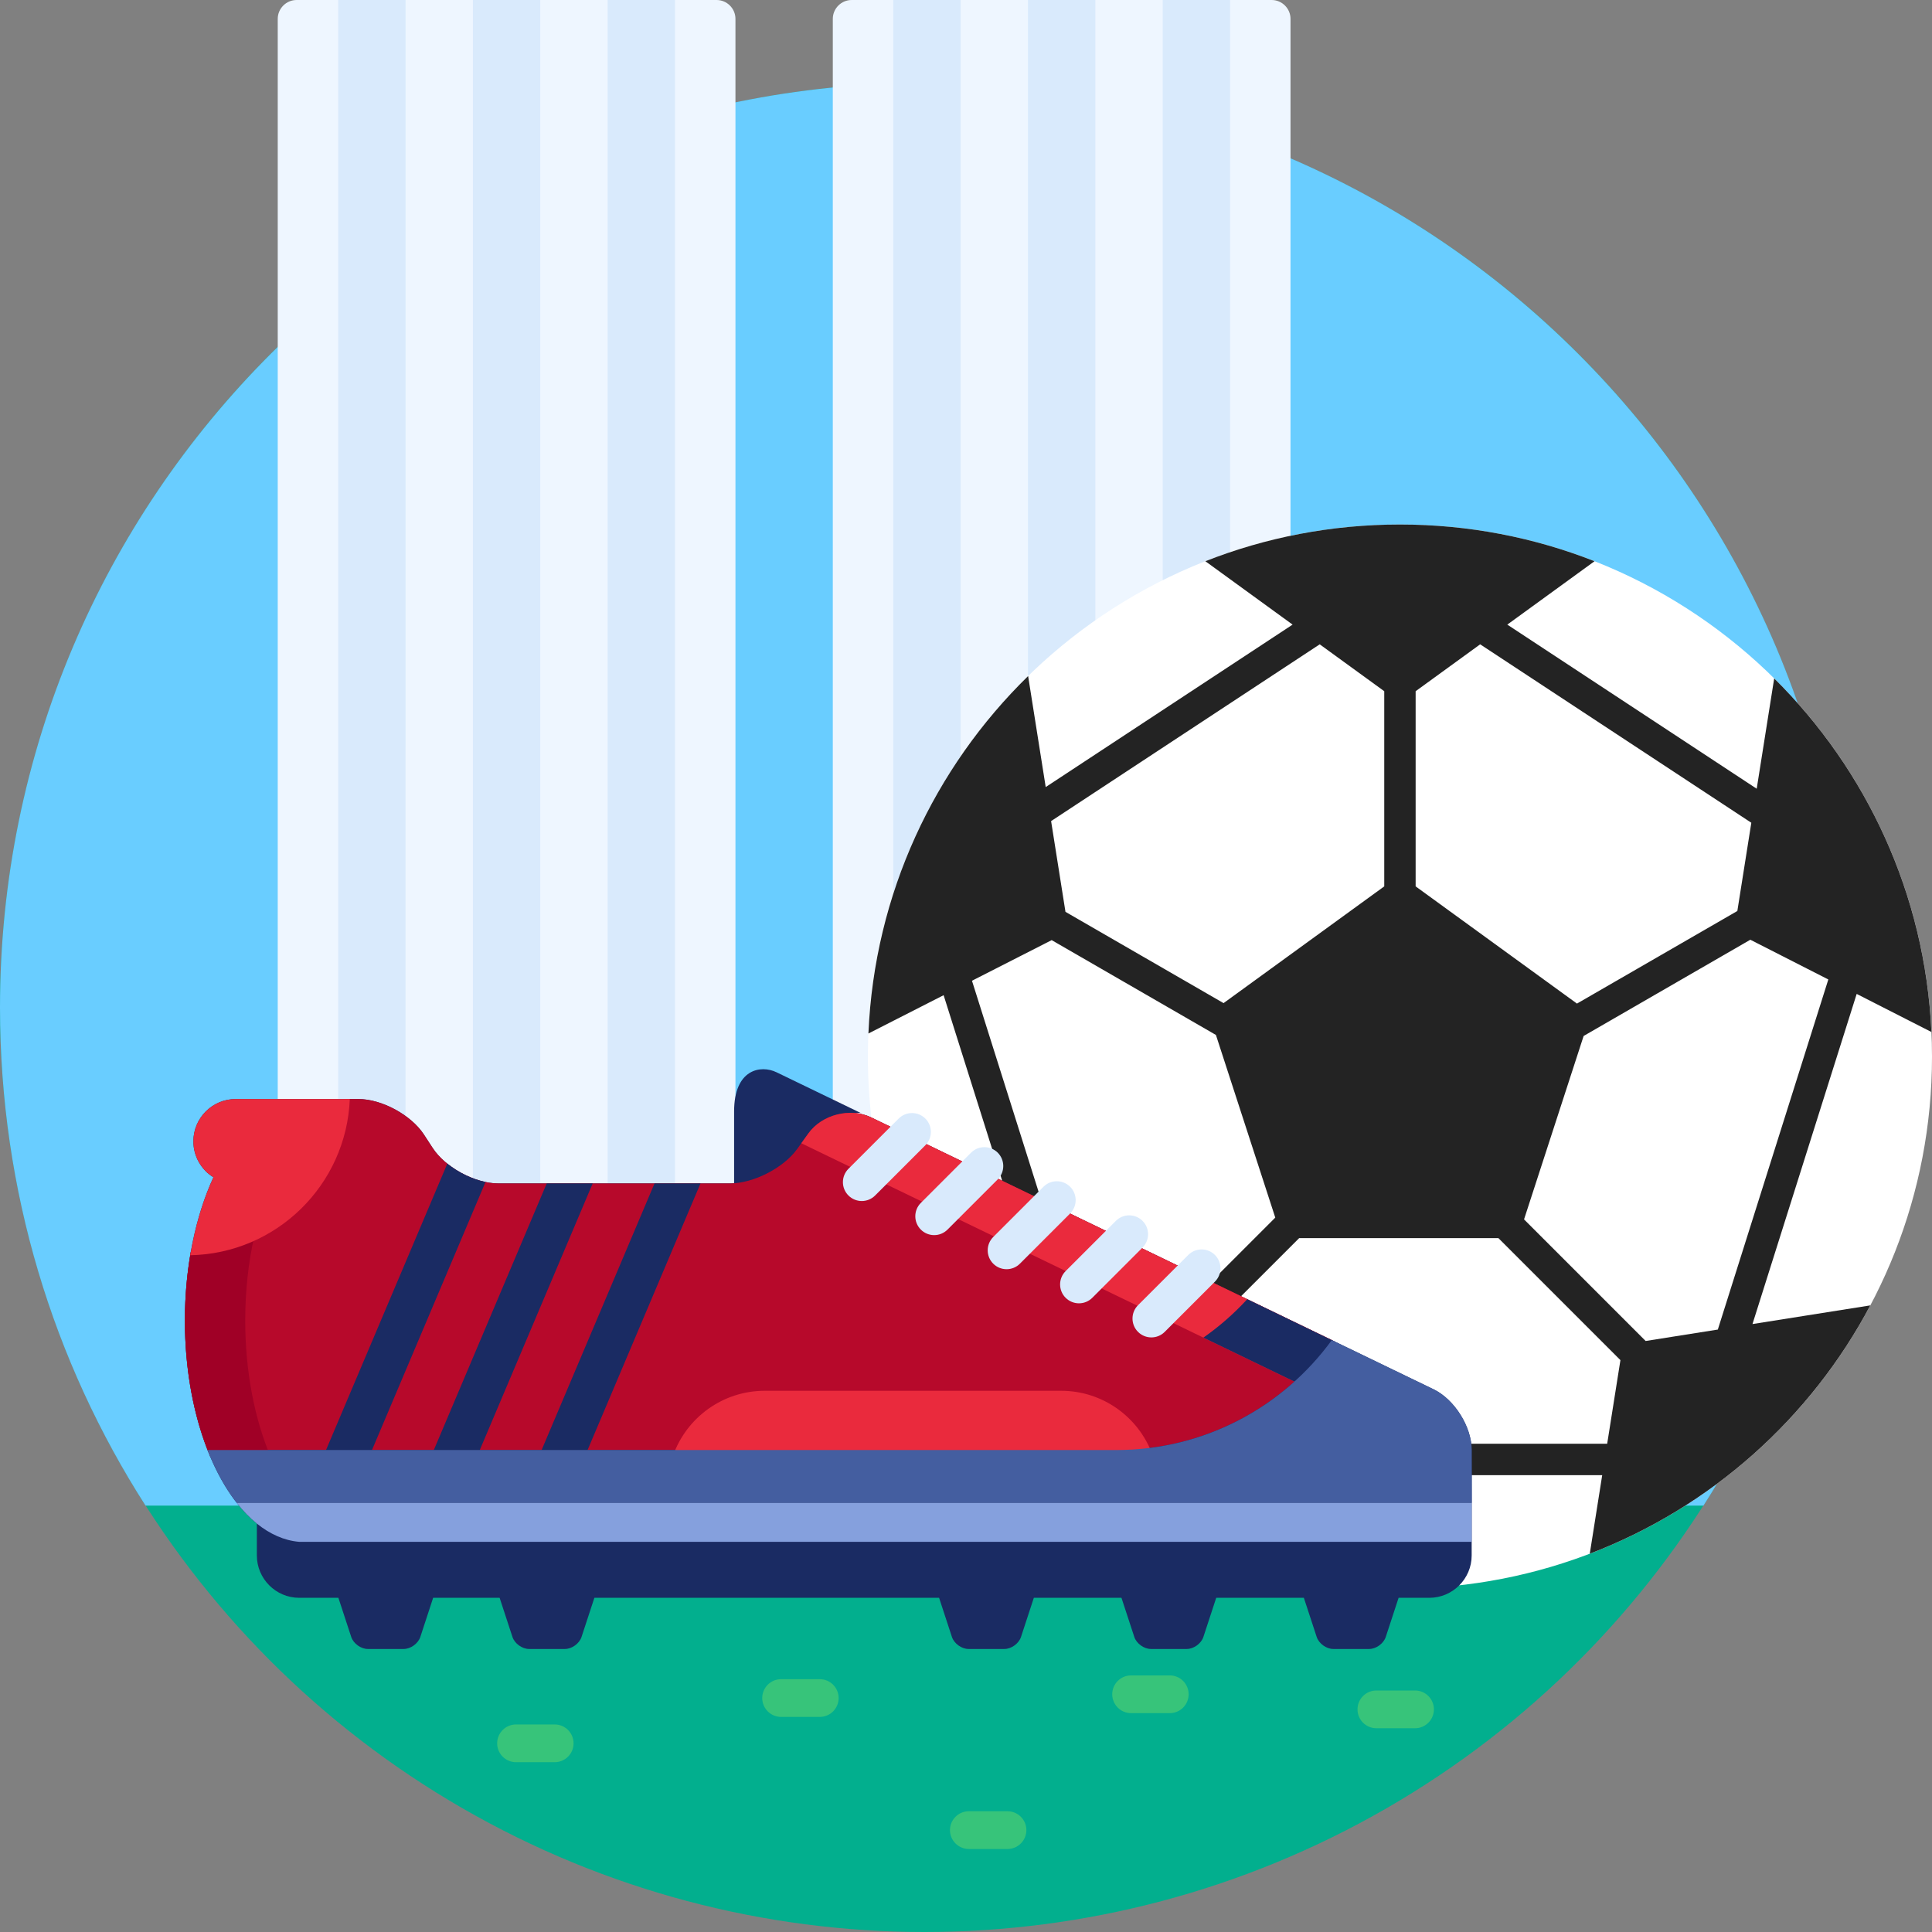 <?xml version="1.0" encoding="iso-8859-1"?>
<!-- Generator: Adobe Illustrator 19.0.0, SVG Export Plug-In . SVG Version: 6.00 Build 0)  -->
<svg version="1.1" id="Capa_1" xmlns="http://www.w3.org/2000/svg" xmlns:xlink="http://www.w3.org/1999/xlink" x="0px" y="0px"
	 viewBox="0 0 512 512" style="enable-background:new 0 0 512 512;" xml:space="preserve">
<rect x="0" y="0" width="512" height="512" fill="#808080" stroke="none"/>
<circle style="fill:#02AF8E;" cx="245" cy="267" r="245"/>
<path style="fill:#69CDFF;" d="M245,22C109.689,22,0,131.689,0,267c0,48.604,14.154,93.903,38.564,132h412.871
	C475.846,360.903,490,315.604,490,267C490,131.689,380.309,22,245,22z"/>
<path style="fill:#EEF6FF;" d="M228.826,296.412c0.044,0.021,0.09,0.039,0.136,0.054c0.585,0.184,1.056,0.364,1.482,0.57
	c0.144,0.069,0.302,0.104,0.461,0.104c0.205,0,0.409-0.059,0.577-0.178c0.297-0.211,0.48-0.555,0.438-0.917
	C231.31,290.69,231,285.292,231,280c0-67.256,47.673-123.579,111-136.972V5c0-2.75-2.25-5-5-5L225.702,0.001c-2.75,0-5,2.25-5,5
	l-0.001,287.483L228.826,296.412z"/>
<g>
	<path style="fill:#D9EAFC;" d="M254.572,202.34L254.573,0h-17.852l0.001,240.369C240.76,226.713,246.824,213.919,254.572,202.34z"
		/>
	<path style="fill:#D9EAFC;" d="M290.276,165.679V0.001L272.424,0v180.688C277.943,175.209,283.914,170.185,290.276,165.679z"/>
	<path style="fill:#D9EAFC;" d="M325.979,147.427V0.001L308.129,0v154.936C313.866,152.04,319.826,149.523,325.979,147.427z"/>
</g>
<path style="fill:#FFFFFF;" d="M371,139c-77.871,0-141,63.126-141,141c0,5.869,0.365,11.653,1.061,17.335l148.416,71.743
	c5.167,2.498,9.533,9.458,9.534,15.198l-0.001,27.943c0,3.293-1.572,6.219-3.999,8.088C456.305,413.273,512,353.142,512,280
	C512,202.126,448.871,139,371,139z"/>
<path style="fill:#232323;" d="M492.039,263.398l19.805,10.091c-1.664-36.606-17.283-69.57-41.666-93.704l-4.632,29.237
	l-66.097-43.493l23.121-16.799C406.598,142.449,389.201,139,371,139s-35.598,3.449-51.57,9.73l23.121,16.799l-65.427,43.053
	l-4.661-29.423c-24.838,24.275-40.742,57.646-42.323,94.731l19.929-10.154l15.936,50.489l10.295,4.977l-18.716-59.294l21.122-10.764
	l43.526,25.13l15.729,48.406l-17.748,17.749l7.931,3.834l16.142-16.142h52.81l32.333,32.333l-3.509,22.162h-37.033
	c0.075,0.561,0.126,1.116,0.126,1.659v6.658h35.589l-3.297,20.817c32.022-12.234,58.436-35.804,74.343-65.805l-31.223,4.945
	L492.039,263.398z M366.842,234.9l-42.585,30.937l-41.896-24.188l-3.809-24.051l71.189-46.844l17.1,12.423L366.842,234.9
	L366.842,234.9z M375.158,234.9v-51.723l17.1-12.423l71.859,47.284l-3.702,23.383l-42.502,24.54L375.158,234.9z M436.113,355.377
	l-32.226-32.226l15.792-48.607l44.178-25.506l20.668,10.531l-29.283,92.777L436.113,355.377z"/>
<path style="fill:#EEF6FF;" d="M94.992,292.256c5.787,0,13.345,4.095,16.503,8.942l2.325,3.567
	c3.541,5.432,11.695,9.851,18.179,9.851l61.484,0.001c0.464,0,0.939-0.027,1.419-0.07V5c0-2.75-2.25-5-5-5L78.604,0.001
	c-2.75,0-5,2.25-5,5l-0.001,287.255H94.992z"/>
<g>
	<path style="fill:#D9EAFC;" d="M94.992,292.256c3.994,0,8.83,1.951,12.482,4.754L107.476,0H89.623l0.002,292.256H94.992z"/>
	<path style="fill:#D9EAFC;" d="M131.999,314.616c0,0,4.556,0,11.18,0V0.001L125.326,0l0.001,313.313
		C127.584,314.138,129.88,314.616,131.999,314.616z"/>
	<path style="fill:#D9EAFC;" d="M178.882,314.617V0.001L161.031,0v314.617C167.227,314.617,173.512,314.617,178.882,314.617z"/>
</g>
<g>
	<path style="fill:#1A2B63;" d="M195.472,313.617c6.17,0,14.165-4.1,17.766-9.107l2.981-4.146c2.636-3.667,7.355-5.659,11.875-5.416
		l-22.312-10.787c-4.184-2.021-11.236-0.841-11.236,10.377l0.001,19.08h0.925V313.617z"/>
	<path style="fill:#1A2B63;" d="M379.913,368.178l-149.034-72.042c-5.556-2.685-13.047-0.782-16.648,4.228l-2.982,4.146
		c-3.601,5.008-11.596,9.107-17.766,9.107l-61.482-0.001c-6.171,0.001-13.974-4.229-17.343-9.397l-2.325-3.567
		c-3.367-5.168-11.171-9.396-17.341-9.396H62.463c-6.195,0-11.219,5.022-11.218,11.218c0,4.023,2.127,7.542,5.309,9.522
		c-4.708,10.233-7.553,23.482-7.554,37.966c0.001,24.068,7.847,44.736,19.068,53.797l0.001,8.46c0,6.17,5.049,11.218,11.217,11.217
		l10.392,0.002l3.399,10.364c0.578,1.757,2.563,3.197,4.414,3.197h9.486c1.849,0,3.836-1.439,4.414-3.197l3.397-10.365h17.615
		l3.398,10.367c0.577,1.756,2.563,3.195,4.415,3.194l9.485,0.001c1.852,0,3.837-1.439,4.413-3.197l3.399-10.365h91.354l3.397,10.365
		c0.58,1.758,2.564,3.197,4.415,3.197h9.484c1.852,0,3.839-1.439,4.415-3.197l3.397-10.365H297.2l3.399,10.365
		c0.577,1.758,2.563,3.197,4.414,3.196l9.484,0.001c1.854,0,3.837-1.439,4.416-3.197l3.396-10.365h23.226l3.398,10.365
		c0.576,1.758,2.561,3.197,4.413,3.197l9.485,0.001c1.852-0.001,3.837-1.44,4.413-3.198l3.399-10.365h8.148
		c6.171,0,11.217-5.047,11.217-11.217l0.001-27.943C390.011,378.108,385.466,370.862,379.913,368.178z"/>
</g>
<g>
	<path style="fill:#B7092B;" d="M54.303,310.145c0.244,0.26,0.508,0.498,0.775,0.733c0.022-0.045,0.04-0.093,0.061-0.138
		C54.848,310.559,54.575,310.352,54.303,310.145z"/>
	<path style="fill:#B7092B;" d="M55.195,384.767c-0.063-0.158-0.117-0.329-0.18-0.489h-0.021
		C55.06,384.443,55.129,384.602,55.195,384.767z"/>
	<path style="fill:#B7092B;" d="M230.879,296.136c-5.556-2.685-13.047-0.782-16.648,4.228l-2.982,4.146
		c-3.601,5.008-11.596,9.107-17.766,9.107l-61.482-0.001c-6.171,0.001-13.974-4.229-17.343-9.397l-2.325-3.567
		c-3.367-5.168-11.171-9.396-17.341-9.396h-3.786c-1.494,21.612-18.88,38.833-40.563,40.07C49.581,337.182,49,343.444,49,349.962
		c0,12.82,2.239,24.661,6.016,34.315l240.77-0.001c23.503-0.001,44.313-11.482,57.16-29.135L230.879,296.136z"/>
</g>
<path style="fill:#A00026;" d="M71.688,385.997c-4.195-9.947-6.699-22.448-6.699-36.035c0-7.94,0.86-15.506,2.409-22.411
	c-5.132,2.33-10.796,3.692-16.766,3.838C49.576,337.226,49,343.468,49,349.962c0,13.587,2.504,26.088,6.699,36.035H71.688z"/>
<g>
	<path style="fill:#EA2A3D;" d="M296.79,385.676c2.876,0,5.71-0.175,8.495-0.509c-3.709-9.698-13.08-16.595-24.085-16.594
		l-78.519-0.001c-11.198,0.001-20.723,7.134-24.291,17.104H296.79z"/>
	<path style="fill:#EA2A3D;" d="M353.683,355.498l-122.804-59.362c-5.556-2.685-13.047-0.782-16.648,4.228l-1.878,2.611
		l131.325,63.479C347.381,363.164,350.737,359.493,353.683,355.498z"/>
</g>
<g>
	<path style="fill:#1A2B63;" d="M353.683,355.498l-23.154-11.191c-3.485,3.799-7.383,7.212-11.618,10.175l24.768,11.973
		C347.381,363.164,350.737,359.493,353.683,355.498z"/>
	<path style="fill:#1A2B63;" d="M97.986,385.677l30.678-72.434c-3.523-0.738-7.205-2.529-10.12-4.869l-32.741,77.303L97.986,385.677
		L97.986,385.677z"/>
	<polygon style="fill:#1A2B63;" points="155.119,385.677 185.64,313.617 173.457,313.617 142.936,385.677 	"/>
	<polygon style="fill:#1A2B63;" points="126.552,385.677 157.072,313.617 144.89,313.617 114.37,385.677 	"/>
</g>
<g>
	<path style="fill:#D9EAFC;" d="M228.38,318.283c-1.279,0-2.559-0.488-3.535-1.464c-1.953-1.953-1.953-5.118-0.001-7.071
		l13.312-13.313c1.953-1.953,5.118-1.952,7.071-0.001c1.953,1.953,1.953,5.118,0.001,7.071l-13.311,13.313
		C230.939,317.795,229.659,318.283,228.38,318.283z"/>
	<path style="fill:#D9EAFC;" d="M247.565,327.32c-1.279,0-2.559-0.488-3.535-1.464c-1.953-1.953-1.953-5.118-0.001-7.071
		l13.311-13.313c1.953-1.953,5.118-1.952,7.071-0.001c1.953,1.953,1.953,5.118,0.001,7.071l-13.311,13.314
		C250.125,326.832,248.845,327.32,247.565,327.32z"/>
	<path style="fill:#D9EAFC;" d="M266.752,336.354c-1.279,0-2.56-0.488-3.535-1.465c-1.953-1.952-1.953-5.118,0-7.07l13.311-13.311
		c1.951-1.953,5.119-1.953,7.07,0c1.953,1.952,1.953,5.118,0,7.07l-13.311,13.311C269.311,335.866,268.031,336.354,266.752,336.354z
		"/>
	<path style="fill:#D9EAFC;" d="M285.938,345.391c-1.279,0-2.56-0.488-3.536-1.465c-1.952-1.952-1.952-5.118,0.001-7.071
		l13.313-13.311c1.951-1.951,5.118-1.952,7.071,0.001c1.952,1.952,1.952,5.118-0.001,7.071l-13.313,13.312
		C288.497,344.902,287.217,345.391,285.938,345.391z"/>
	<path style="fill:#D9EAFC;" d="M305.124,354.427c-1.279,0-2.559-0.488-3.535-1.464c-1.953-1.953-1.953-5.119-0.001-7.071
		l13.312-13.313c1.953-1.953,5.118-1.952,7.071-0.001c1.953,1.953,1.953,5.119,0.001,7.071l-13.312,13.313
		C307.684,353.939,306.403,354.427,305.124,354.427z"/>
</g>
<path style="fill:#445EA0;" d="M390.049,398.28c-0.018-0.273-0.037-14.004-0.037-14.004c-0.001-6.168-4.546-13.414-10.099-16.099
	l-26.968-13.036c-12.848,17.653-33.657,29.134-57.16,29.135l-240.79,0.001c2.128,5.445,4.751,10.183,7.745,14.003H390.049z"/>
<path style="fill:#85A0DD;" d="M390.011,408.601l0.001-10.32H62.753c1.665,2.122,3.441,3.966,5.315,5.478v0.004
	c3.462,2.797,7.244,4.496,11.219,4.838H390.011z"/>
<path style="fill:#EA2A3D;" d="M92.702,291.256H62.463c-6.195,0-11.219,5.022-11.218,11.218c0,4.023,2.127,7.542,5.309,9.522
	c-2.749,5.975-4.857,12.981-6.139,20.658C73.281,332.21,91.789,314.003,92.702,291.256z"/>
<g>
	<path style="fill:#37C47A;" d="M147,467h-10.246c-2.762,0-5-2.238-5-5s2.238-5,5-5H147c2.762,0,5,2.238,5,5S149.762,467,147,467z"
		/>
	<path style="fill:#37C47A;" d="M217.246,455H207c-2.762,0-5-2.238-5-5s2.238-5,5-5h10.246c2.762,0,5,2.238,5,5
		S220.008,455,217.246,455z"/>
	<path style="fill:#37C47A;" d="M267,490h-10.246c-2.762,0-5-2.238-5-5s2.238-5,5-5H267c2.762,0,5,2.238,5,5S269.762,490,267,490z"
		/>
	<path style="fill:#37C47A;" d="M310,454h-10.246c-2.762,0-5-2.238-5-5s2.238-5,5-5H310c2.762,0,5,2.238,5,5S312.762,454,310,454z"
		/>
	<path style="fill:#37C47A;" d="M375,458h-10.246c-2.762,0-5-2.238-5-5s2.238-5,5-5H375c2.762,0,5,2.238,5,5S377.762,458,375,458z"
		/>
</g>
<g>
</g>
<g>
</g>
<g>
</g>
<g>
</g>
<g>
</g>
<g>
</g>
<g>
</g>
<g>
</g>
<g>
</g>
<g>
</g>
<g>
</g>
<g>
</g>
<g>
</g>
<g>
</g>
<g>
</g>
</svg>
